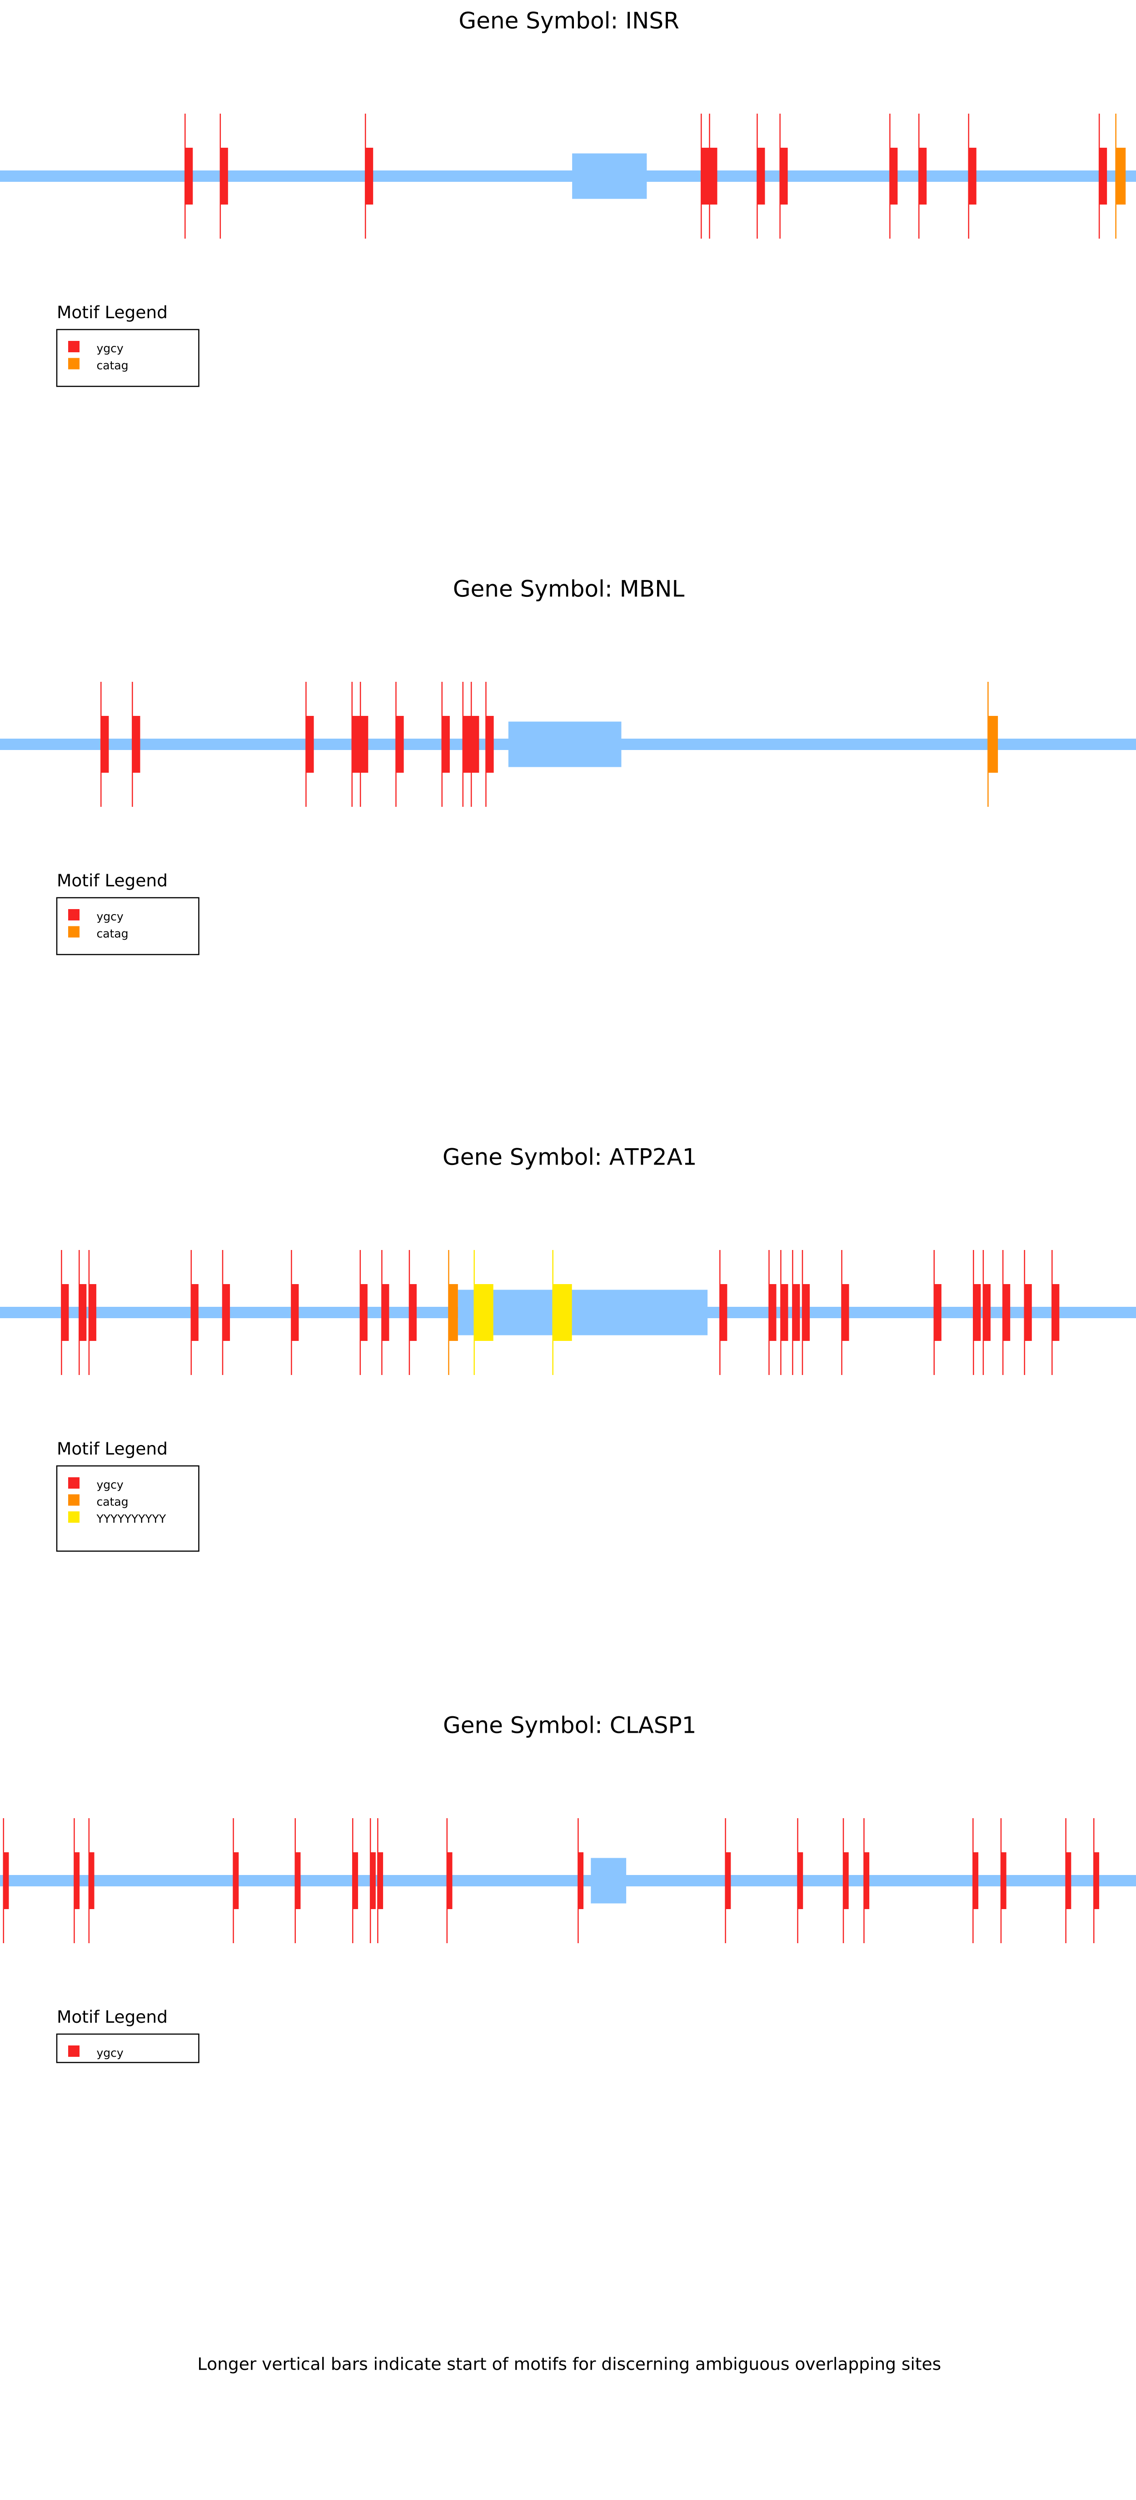 <?xml version="1.0" encoding="UTF-8"?>
<svg xmlns="http://www.w3.org/2000/svg" xmlns:xlink="http://www.w3.org/1999/xlink" width="1000pt" height="2200pt" viewBox="0 0 1000 2200" version="1.1">
<defs>
<g>
<symbol overflow="visible" id="glyph0-0">
<path style="stroke:none;" d="M 0.75 2.656 L 0.75 -10.578 L 8.25 -10.578 L 8.25 2.656 Z M 1.594 1.812 L 7.406 1.812 L 7.406 -9.734 L 1.594 -9.734 Z M 1.594 1.812 "/>
</symbol>
<symbol overflow="visible" id="glyph0-1">
<path style="stroke:none;" d="M 1.469 -10.938 L 2.953 -10.938 L 2.953 -1.25 L 8.281 -1.25 L 8.281 0 L 1.469 0 Z M 1.469 -10.938 "/>
</symbol>
<symbol overflow="visible" id="glyph0-2">
<path style="stroke:none;" d="M 4.594 -7.266 C 3.875 -7.266 3.301 -6.977 2.875 -6.406 C 2.457 -5.844 2.25 -5.07 2.25 -4.094 C 2.25 -3.113 2.457 -2.344 2.875 -1.781 C 3.289 -1.219 3.863 -0.938 4.594 -0.938 C 5.312 -0.938 5.879 -1.219 6.297 -1.781 C 6.711 -2.344 6.922 -3.113 6.922 -4.094 C 6.922 -5.062 6.711 -5.832 6.297 -6.406 C 5.879 -6.977 5.312 -7.266 4.594 -7.266 Z M 4.594 -8.406 C 5.758 -8.406 6.676 -8.02 7.344 -7.25 C 8.02 -6.488 8.359 -5.438 8.359 -4.094 C 8.359 -2.75 8.02 -1.691 7.344 -0.922 C 6.676 -0.16 5.758 0.219 4.594 0.219 C 3.414 0.219 2.492 -0.16 1.828 -0.922 C 1.16 -1.691 0.828 -2.75 0.828 -4.094 C 0.828 -5.438 1.16 -6.488 1.828 -7.25 C 2.492 -8.02 3.414 -8.406 4.594 -8.406 Z M 4.594 -8.406 "/>
</symbol>
<symbol overflow="visible" id="glyph0-3">
<path style="stroke:none;" d="M 8.234 -4.953 L 8.234 0 L 6.891 0 L 6.891 -4.906 C 6.891 -5.688 6.738 -6.27 6.438 -6.656 C 6.133 -7.039 5.676 -7.234 5.062 -7.234 C 4.344 -7.234 3.77 -7 3.344 -6.531 C 2.926 -6.07 2.719 -5.441 2.719 -4.641 L 2.719 0 L 1.359 0 L 1.359 -8.203 L 2.719 -8.203 L 2.719 -6.922 C 3.039 -7.422 3.422 -7.789 3.859 -8.031 C 4.297 -8.281 4.801 -8.406 5.375 -8.406 C 6.312 -8.406 7.02 -8.113 7.5 -7.531 C 7.988 -6.945 8.234 -6.086 8.234 -4.953 Z M 8.234 -4.953 "/>
</symbol>
<symbol overflow="visible" id="glyph0-4">
<path style="stroke:none;" d="M 6.812 -4.203 C 6.812 -5.172 6.609 -5.922 6.203 -6.453 C 5.805 -6.992 5.242 -7.266 4.516 -7.266 C 3.785 -7.266 3.219 -6.992 2.812 -6.453 C 2.414 -5.922 2.219 -5.172 2.219 -4.203 C 2.219 -3.223 2.414 -2.461 2.812 -1.922 C 3.219 -1.391 3.785 -1.125 4.516 -1.125 C 5.242 -1.125 5.805 -1.391 6.203 -1.922 C 6.609 -2.461 6.812 -3.223 6.812 -4.203 Z M 8.156 -1.016 C 8.156 0.379 7.844 1.414 7.219 2.094 C 6.602 2.781 5.656 3.125 4.375 3.125 C 3.906 3.125 3.457 3.086 3.031 3.016 C 2.613 2.941 2.207 2.832 1.812 2.688 L 1.812 1.375 C 2.207 1.594 2.598 1.75 2.984 1.844 C 3.367 1.945 3.766 2 4.172 2 C 5.055 2 5.719 1.77 6.156 1.312 C 6.594 0.852 6.812 0.156 6.812 -0.781 L 6.812 -1.438 C 6.531 -0.957 6.172 -0.598 5.734 -0.359 C 5.305 -0.117 4.789 0 4.188 0 C 3.176 0 2.363 -0.379 1.75 -1.141 C 1.133 -1.91 0.828 -2.93 0.828 -4.203 C 0.828 -5.461 1.133 -6.477 1.75 -7.25 C 2.363 -8.02 3.176 -8.406 4.188 -8.406 C 4.789 -8.406 5.305 -8.285 5.734 -8.047 C 6.172 -7.805 6.531 -7.441 6.812 -6.953 L 6.812 -8.203 L 8.156 -8.203 Z M 8.156 -1.016 "/>
</symbol>
<symbol overflow="visible" id="glyph0-5">
<path style="stroke:none;" d="M 8.438 -4.438 L 8.438 -3.781 L 2.234 -3.781 C 2.297 -2.852 2.578 -2.145 3.078 -1.656 C 3.578 -1.176 4.27 -0.938 5.156 -0.938 C 5.676 -0.938 6.176 -1 6.656 -1.125 C 7.145 -1.25 7.629 -1.438 8.109 -1.688 L 8.109 -0.422 C 7.629 -0.211 7.133 -0.055 6.625 0.047 C 6.113 0.16 5.598 0.219 5.078 0.219 C 3.773 0.219 2.738 -0.16 1.969 -0.922 C 1.207 -1.691 0.828 -2.723 0.828 -4.016 C 0.828 -5.359 1.188 -6.426 1.906 -7.219 C 2.633 -8.008 3.613 -8.406 4.844 -8.406 C 5.945 -8.406 6.82 -8.047 7.469 -7.328 C 8.113 -6.617 8.438 -5.656 8.438 -4.438 Z M 7.078 -4.828 C 7.066 -5.566 6.859 -6.156 6.453 -6.594 C 6.055 -7.039 5.523 -7.266 4.859 -7.266 C 4.109 -7.266 3.504 -7.051 3.047 -6.625 C 2.598 -6.195 2.344 -5.598 2.281 -4.828 Z M 7.078 -4.828 "/>
</symbol>
<symbol overflow="visible" id="glyph0-6">
<path style="stroke:none;" d="M 6.172 -6.938 C 6.016 -7.031 5.848 -7.098 5.672 -7.141 C 5.492 -7.18 5.297 -7.203 5.078 -7.203 C 4.316 -7.203 3.734 -6.953 3.328 -6.453 C 2.922 -5.961 2.719 -5.254 2.719 -4.328 L 2.719 0 L 1.359 0 L 1.359 -8.203 L 2.719 -8.203 L 2.719 -6.922 C 3 -7.422 3.363 -7.789 3.812 -8.031 C 4.27 -8.281 4.828 -8.406 5.484 -8.406 C 5.578 -8.406 5.676 -8.395 5.781 -8.375 C 5.895 -8.363 6.02 -8.348 6.156 -8.328 Z M 6.172 -6.938 "/>
</symbol>
<symbol overflow="visible" id="glyph0-7">
<path style="stroke:none;" d=""/>
</symbol>
<symbol overflow="visible" id="glyph0-8">
<path style="stroke:none;" d="M 0.453 -8.203 L 1.875 -8.203 L 4.438 -1.312 L 7 -8.203 L 8.438 -8.203 L 5.359 0 L 3.516 0 Z M 0.453 -8.203 "/>
</symbol>
<symbol overflow="visible" id="glyph0-9">
<path style="stroke:none;" d="M 2.75 -10.531 L 2.75 -8.203 L 5.516 -8.203 L 5.516 -7.156 L 2.75 -7.156 L 2.75 -2.703 C 2.75 -2.035 2.836 -1.602 3.016 -1.406 C 3.203 -1.219 3.578 -1.125 4.141 -1.125 L 5.516 -1.125 L 5.516 0 L 4.141 0 C 3.098 0 2.379 -0.191 1.984 -0.578 C 1.586 -0.973 1.391 -1.68 1.391 -2.703 L 1.391 -7.156 L 0.406 -7.156 L 0.406 -8.203 L 1.391 -8.203 L 1.391 -10.531 Z M 2.75 -10.531 "/>
</symbol>
<symbol overflow="visible" id="glyph0-10">
<path style="stroke:none;" d="M 1.406 -8.203 L 2.766 -8.203 L 2.766 0 L 1.406 0 Z M 1.406 -11.391 L 2.766 -11.391 L 2.766 -9.688 L 1.406 -9.688 Z M 1.406 -11.391 "/>
</symbol>
<symbol overflow="visible" id="glyph0-11">
<path style="stroke:none;" d="M 7.312 -7.891 L 7.312 -6.625 C 6.938 -6.832 6.555 -6.988 6.172 -7.094 C 5.785 -7.207 5.398 -7.266 5.016 -7.266 C 4.141 -7.266 3.457 -6.984 2.969 -6.422 C 2.488 -5.867 2.25 -5.094 2.25 -4.094 C 2.25 -3.094 2.488 -2.316 2.969 -1.766 C 3.457 -1.211 4.141 -0.938 5.016 -0.938 C 5.398 -0.938 5.785 -0.988 6.172 -1.094 C 6.555 -1.195 6.938 -1.352 7.312 -1.562 L 7.312 -0.312 C 6.938 -0.133 6.547 -0.004 6.141 0.078 C 5.742 0.172 5.316 0.219 4.859 0.219 C 3.629 0.219 2.648 -0.164 1.922 -0.938 C 1.191 -1.719 0.828 -2.77 0.828 -4.094 C 0.828 -5.426 1.191 -6.477 1.922 -7.25 C 2.66 -8.02 3.672 -8.406 4.953 -8.406 C 5.367 -8.406 5.773 -8.359 6.172 -8.266 C 6.566 -8.18 6.945 -8.055 7.312 -7.891 Z M 7.312 -7.891 "/>
</symbol>
<symbol overflow="visible" id="glyph0-12">
<path style="stroke:none;" d="M 5.141 -4.125 C 4.055 -4.125 3.301 -4 2.875 -3.75 C 2.457 -3.5 2.25 -3.07 2.25 -2.469 C 2.25 -2 2.406 -1.625 2.719 -1.344 C 3.031 -1.062 3.457 -0.922 4 -0.922 C 4.75 -0.922 5.348 -1.18 5.797 -1.703 C 6.254 -2.234 6.484 -2.941 6.484 -3.828 L 6.484 -4.125 Z M 7.828 -4.688 L 7.828 0 L 6.484 0 L 6.484 -1.25 C 6.172 -0.75 5.785 -0.379 5.328 -0.141 C 4.867 0.098 4.305 0.219 3.641 0.219 C 2.805 0.219 2.141 -0.016 1.641 -0.484 C 1.148 -0.961 0.906 -1.598 0.906 -2.391 C 0.906 -3.305 1.211 -4 1.828 -4.469 C 2.441 -4.938 3.363 -5.172 4.594 -5.172 L 6.484 -5.172 L 6.484 -5.312 C 6.484 -5.926 6.281 -6.406 5.875 -6.75 C 5.469 -7.094 4.895 -7.266 4.156 -7.266 C 3.688 -7.266 3.227 -7.207 2.781 -7.094 C 2.332 -6.977 1.906 -6.805 1.5 -6.578 L 1.5 -7.828 C 1.988 -8.016 2.469 -8.156 2.938 -8.25 C 3.406 -8.352 3.859 -8.406 4.297 -8.406 C 5.484 -8.406 6.367 -8.098 6.953 -7.484 C 7.535 -6.867 7.828 -5.938 7.828 -4.688 Z M 7.828 -4.688 "/>
</symbol>
<symbol overflow="visible" id="glyph0-13">
<path style="stroke:none;" d="M 1.406 -11.391 L 2.766 -11.391 L 2.766 0 L 1.406 0 Z M 1.406 -11.391 "/>
</symbol>
<symbol overflow="visible" id="glyph0-14">
<path style="stroke:none;" d="M 7.297 -4.094 C 7.297 -5.082 7.094 -5.859 6.688 -6.422 C 6.281 -6.984 5.723 -7.266 5.016 -7.266 C 4.297 -7.266 3.734 -6.984 3.328 -6.422 C 2.922 -5.859 2.719 -5.082 2.719 -4.094 C 2.719 -3.102 2.922 -2.328 3.328 -1.766 C 3.734 -1.203 4.297 -0.922 5.016 -0.922 C 5.723 -0.922 6.281 -1.203 6.688 -1.766 C 7.094 -2.328 7.297 -3.102 7.297 -4.094 Z M 2.719 -6.953 C 3 -7.441 3.352 -7.805 3.781 -8.047 C 4.219 -8.285 4.738 -8.406 5.344 -8.406 C 6.332 -8.406 7.141 -8.008 7.766 -7.219 C 8.391 -6.426 8.703 -5.383 8.703 -4.094 C 8.703 -2.801 8.391 -1.758 7.766 -0.969 C 7.141 -0.176 6.332 0.219 5.344 0.219 C 4.738 0.219 4.219 0.098 3.781 -0.141 C 3.352 -0.379 3 -0.742 2.719 -1.234 L 2.719 0 L 1.359 0 L 1.359 -11.391 L 2.719 -11.391 Z M 2.719 -6.953 "/>
</symbol>
<symbol overflow="visible" id="glyph0-15">
<path style="stroke:none;" d="M 6.641 -7.969 L 6.641 -6.688 C 6.266 -6.883 5.867 -7.031 5.453 -7.125 C 5.047 -7.219 4.625 -7.266 4.188 -7.266 C 3.508 -7.266 3.004 -7.16 2.672 -6.953 C 2.336 -6.754 2.172 -6.453 2.172 -6.047 C 2.172 -5.734 2.289 -5.488 2.531 -5.312 C 2.77 -5.133 3.254 -4.961 3.984 -4.797 L 4.438 -4.688 C 5.395 -4.488 6.07 -4.203 6.469 -3.828 C 6.875 -3.453 7.078 -2.93 7.078 -2.266 C 7.078 -1.504 6.773 -0.898 6.172 -0.453 C 5.578 -0.004 4.75 0.219 3.688 0.219 C 3.25 0.219 2.789 0.172 2.312 0.078 C 1.844 -0.004 1.344 -0.129 0.812 -0.297 L 0.812 -1.688 C 1.312 -1.426 1.801 -1.234 2.281 -1.109 C 2.77 -0.984 3.25 -0.922 3.719 -0.922 C 4.352 -0.922 4.844 -1.023 5.188 -1.234 C 5.531 -1.453 5.703 -1.758 5.703 -2.156 C 5.703 -2.52 5.578 -2.801 5.328 -3 C 5.078 -3.195 4.535 -3.383 3.703 -3.562 L 3.234 -3.672 C 2.398 -3.848 1.797 -4.117 1.422 -4.484 C 1.055 -4.848 0.875 -5.348 0.875 -5.984 C 0.875 -6.754 1.145 -7.348 1.688 -7.766 C 2.238 -8.191 3.016 -8.406 4.016 -8.406 C 4.516 -8.406 4.984 -8.367 5.422 -8.297 C 5.867 -8.223 6.273 -8.113 6.641 -7.969 Z M 6.641 -7.969 "/>
</symbol>
<symbol overflow="visible" id="glyph0-16">
<path style="stroke:none;" d="M 6.812 -6.953 L 6.812 -11.391 L 8.156 -11.391 L 8.156 0 L 6.812 0 L 6.812 -1.234 C 6.531 -0.742 6.172 -0.379 5.734 -0.141 C 5.305 0.098 4.789 0.219 4.188 0.219 C 3.195 0.219 2.391 -0.176 1.766 -0.969 C 1.141 -1.758 0.828 -2.801 0.828 -4.094 C 0.828 -5.383 1.141 -6.426 1.766 -7.219 C 2.391 -8.008 3.195 -8.406 4.188 -8.406 C 4.789 -8.406 5.305 -8.285 5.734 -8.047 C 6.172 -7.805 6.531 -7.441 6.812 -6.953 Z M 2.219 -4.094 C 2.219 -3.102 2.422 -2.328 2.828 -1.766 C 3.234 -1.203 3.797 -0.922 4.516 -0.922 C 5.223 -0.922 5.781 -1.203 6.188 -1.766 C 6.602 -2.328 6.812 -3.102 6.812 -4.094 C 6.812 -5.082 6.602 -5.859 6.188 -6.422 C 5.781 -6.984 5.223 -7.266 4.516 -7.266 C 3.797 -7.266 3.234 -6.984 2.828 -6.422 C 2.422 -5.859 2.219 -5.082 2.219 -4.094 Z M 2.219 -4.094 "/>
</symbol>
<symbol overflow="visible" id="glyph0-17">
<path style="stroke:none;" d="M 5.562 -11.391 L 5.562 -10.281 L 4.281 -10.281 C 3.789 -10.281 3.453 -10.18 3.266 -9.984 C 3.078 -9.785 2.984 -9.43 2.984 -8.922 L 2.984 -8.203 L 5.203 -8.203 L 5.203 -7.156 L 2.984 -7.156 L 2.984 0 L 1.641 0 L 1.641 -7.156 L 0.344 -7.156 L 0.344 -8.203 L 1.641 -8.203 L 1.641 -8.781 C 1.641 -9.688 1.848 -10.348 2.266 -10.766 C 2.691 -11.18 3.367 -11.391 4.297 -11.391 Z M 5.562 -11.391 "/>
</symbol>
<symbol overflow="visible" id="glyph0-18">
<path style="stroke:none;" d="M 7.797 -6.625 C 8.141 -7.227 8.547 -7.676 9.016 -7.969 C 9.484 -8.258 10.035 -8.406 10.672 -8.406 C 11.523 -8.406 12.18 -8.102 12.641 -7.5 C 13.109 -6.906 13.344 -6.055 13.344 -4.953 L 13.344 0 L 11.984 0 L 11.984 -4.906 C 11.984 -5.695 11.844 -6.281 11.562 -6.656 C 11.281 -7.039 10.859 -7.234 10.297 -7.234 C 9.598 -7.234 9.047 -7 8.641 -6.531 C 8.234 -6.07 8.031 -5.441 8.031 -4.641 L 8.031 0 L 6.672 0 L 6.672 -4.906 C 6.672 -5.695 6.531 -6.281 6.25 -6.656 C 5.977 -7.039 5.551 -7.234 4.969 -7.234 C 4.281 -7.234 3.734 -7 3.328 -6.531 C 2.922 -6.062 2.719 -5.43 2.719 -4.641 L 2.719 0 L 1.359 0 L 1.359 -8.203 L 2.719 -8.203 L 2.719 -6.922 C 3.02 -7.43 3.383 -7.805 3.812 -8.047 C 4.25 -8.285 4.766 -8.406 5.359 -8.406 C 5.953 -8.406 6.457 -8.254 6.875 -7.953 C 7.289 -7.648 7.598 -7.207 7.797 -6.625 Z M 7.797 -6.625 "/>
</symbol>
<symbol overflow="visible" id="glyph0-19">
<path style="stroke:none;" d="M 1.281 -3.234 L 1.281 -8.203 L 2.625 -8.203 L 2.625 -3.281 C 2.625 -2.508 2.773 -1.926 3.078 -1.531 C 3.379 -1.145 3.832 -0.953 4.438 -0.953 C 5.164 -0.953 5.738 -1.18 6.156 -1.641 C 6.582 -2.109 6.797 -2.742 6.797 -3.547 L 6.797 -8.203 L 8.141 -8.203 L 8.141 0 L 6.797 0 L 6.797 -1.266 C 6.473 -0.766 6.094 -0.391 5.656 -0.141 C 5.227 0.098 4.727 0.219 4.156 0.219 C 3.207 0.219 2.488 -0.07 2 -0.656 C 1.52 -1.25 1.281 -2.109 1.281 -3.234 Z M 4.672 -8.406 Z M 4.672 -8.406 "/>
</symbol>
<symbol overflow="visible" id="glyph0-20">
<path style="stroke:none;" d="M 2.719 -1.234 L 2.719 3.125 L 1.359 3.125 L 1.359 -8.203 L 2.719 -8.203 L 2.719 -6.953 C 3 -7.441 3.352 -7.805 3.781 -8.047 C 4.219 -8.285 4.738 -8.406 5.344 -8.406 C 6.332 -8.406 7.141 -8.008 7.766 -7.219 C 8.391 -6.426 8.703 -5.383 8.703 -4.094 C 8.703 -2.801 8.391 -1.758 7.766 -0.969 C 7.141 -0.176 6.332 0.219 5.344 0.219 C 4.738 0.219 4.219 0.098 3.781 -0.141 C 3.352 -0.379 3 -0.742 2.719 -1.234 Z M 7.297 -4.094 C 7.297 -5.082 7.094 -5.859 6.688 -6.422 C 6.281 -6.984 5.723 -7.266 5.016 -7.266 C 4.297 -7.266 3.734 -6.984 3.328 -6.422 C 2.922 -5.859 2.719 -5.082 2.719 -4.094 C 2.719 -3.102 2.922 -2.328 3.328 -1.766 C 3.734 -1.203 4.297 -0.922 5.016 -0.922 C 5.723 -0.922 6.281 -1.203 6.688 -1.766 C 7.094 -2.328 7.297 -3.102 7.297 -4.094 Z M 7.297 -4.094 "/>
</symbol>
<symbol overflow="visible" id="glyph0-21">
<path style="stroke:none;" d="M 1.469 -10.938 L 3.672 -10.938 L 6.469 -3.5 L 9.266 -10.938 L 11.484 -10.938 L 11.484 0 L 10.031 0 L 10.031 -9.609 L 7.219 -2.109 L 5.734 -2.109 L 2.906 -9.609 L 2.906 0 L 1.469 0 Z M 1.469 -10.938 "/>
</symbol>
<symbol overflow="visible" id="glyph1-0">
<path style="stroke:none;" d="M 1 3.531 L 1 -14.109 L 11 -14.109 L 11 3.531 Z M 2.125 2.422 L 9.891 2.422 L 9.891 -12.984 L 2.125 -12.984 Z M 2.125 2.422 "/>
</symbol>
<symbol overflow="visible" id="glyph1-1">
<path style="stroke:none;" d="M 11.906 -2.078 L 11.906 -6 L 8.688 -6 L 8.688 -7.625 L 13.859 -7.625 L 13.859 -1.359 C 13.098 -0.816 12.258 -0.406 11.344 -0.125 C 10.426 0.145 9.445 0.281 8.406 0.281 C 6.125 0.281 4.336 -0.383 3.047 -1.719 C 1.766 -3.051 1.125 -4.906 1.125 -7.281 C 1.125 -9.656 1.766 -11.508 3.047 -12.844 C 4.336 -14.176 6.125 -14.844 8.406 -14.844 C 9.352 -14.844 10.254 -14.723 11.109 -14.484 C 11.961 -14.254 12.754 -13.91 13.484 -13.453 L 13.484 -11.359 C 12.754 -11.973 11.977 -12.438 11.156 -12.75 C 10.332 -13.062 9.469 -13.219 8.562 -13.219 C 6.781 -13.219 5.441 -12.719 4.547 -11.719 C 3.648 -10.727 3.203 -9.25 3.203 -7.281 C 3.203 -5.312 3.648 -3.828 4.547 -2.828 C 5.441 -1.836 6.781 -1.344 8.562 -1.344 C 9.258 -1.344 9.879 -1.398 10.422 -1.516 C 10.973 -1.641 11.469 -1.828 11.906 -2.078 Z M 11.906 -2.078 "/>
</symbol>
<symbol overflow="visible" id="glyph1-2">
<path style="stroke:none;" d="M 11.234 -5.922 L 11.234 -5.047 L 2.984 -5.047 C 3.055 -3.805 3.426 -2.859 4.094 -2.203 C 4.758 -1.555 5.691 -1.234 6.891 -1.234 C 7.578 -1.234 8.242 -1.316 8.891 -1.484 C 9.535 -1.66 10.18 -1.914 10.828 -2.25 L 10.828 -0.562 C 10.18 -0.281 9.52 -0.07 8.844 0.062 C 8.164 0.207 7.477 0.281 6.781 0.281 C 5.031 0.281 3.645 -0.223 2.625 -1.234 C 1.613 -2.254 1.109 -3.629 1.109 -5.359 C 1.109 -7.148 1.586 -8.57 2.547 -9.625 C 3.516 -10.676 4.82 -11.203 6.469 -11.203 C 7.938 -11.203 9.098 -10.727 9.953 -9.781 C 10.805 -8.832 11.234 -7.547 11.234 -5.922 Z M 9.438 -6.453 C 9.426 -7.43 9.148 -8.211 8.609 -8.797 C 8.078 -9.379 7.367 -9.672 6.484 -9.672 C 5.484 -9.672 4.68 -9.391 4.078 -8.828 C 3.473 -8.266 3.125 -7.469 3.031 -6.438 Z M 9.438 -6.453 "/>
</symbol>
<symbol overflow="visible" id="glyph1-3">
<path style="stroke:none;" d="M 10.984 -6.609 L 10.984 0 L 9.188 0 L 9.188 -6.547 C 9.188 -7.578 8.984 -8.348 8.578 -8.859 C 8.172 -9.379 7.566 -9.641 6.766 -9.641 C 5.785 -9.641 5.016 -9.328 4.453 -8.703 C 3.898 -8.086 3.625 -7.25 3.625 -6.188 L 3.625 0 L 1.812 0 L 1.812 -10.938 L 3.625 -10.938 L 3.625 -9.234 C 4.051 -9.891 4.555 -10.379 5.141 -10.703 C 5.723 -11.035 6.395 -11.203 7.156 -11.203 C 8.414 -11.203 9.367 -10.812 10.016 -10.031 C 10.66 -9.258 10.984 -8.117 10.984 -6.609 Z M 10.984 -6.609 "/>
</symbol>
<symbol overflow="visible" id="glyph1-4">
<path style="stroke:none;" d=""/>
</symbol>
<symbol overflow="visible" id="glyph1-5">
<path style="stroke:none;" d="M 10.703 -14.109 L 10.703 -12.172 C 9.953 -12.535 9.242 -12.805 8.578 -12.984 C 7.922 -13.16 7.281 -13.25 6.656 -13.25 C 5.582 -13.25 4.754 -13.039 4.172 -12.625 C 3.586 -12.207 3.297 -11.613 3.297 -10.844 C 3.297 -10.195 3.488 -9.707 3.875 -9.375 C 4.27 -9.051 5.004 -8.785 6.078 -8.578 L 7.281 -8.344 C 8.75 -8.062 9.832 -7.566 10.531 -6.859 C 11.227 -6.148 11.578 -5.207 11.578 -4.031 C 11.578 -2.613 11.102 -1.539 10.156 -0.812 C 9.207 -0.082 7.82 0.281 6 0.281 C 5.312 0.281 4.578 0.203 3.797 0.047 C 3.016 -0.109 2.207 -0.336 1.375 -0.641 L 1.375 -2.672 C 2.176 -2.223 2.961 -1.883 3.734 -1.656 C 4.504 -1.426 5.258 -1.312 6 -1.312 C 7.125 -1.312 7.988 -1.531 8.594 -1.969 C 9.207 -2.414 9.516 -3.051 9.516 -3.875 C 9.516 -4.594 9.297 -5.148 8.859 -5.547 C 8.422 -5.953 7.703 -6.258 6.703 -6.469 L 5.5 -6.703 C 4.031 -6.992 2.961 -7.453 2.297 -8.078 C 1.641 -8.703 1.312 -9.57 1.312 -10.688 C 1.312 -11.977 1.766 -12.992 2.672 -13.734 C 3.586 -14.473 4.844 -14.844 6.438 -14.844 C 7.125 -14.844 7.82 -14.781 8.531 -14.656 C 9.238 -14.531 9.961 -14.348 10.703 -14.109 Z M 10.703 -14.109 "/>
</symbol>
<symbol overflow="visible" id="glyph1-6">
<path style="stroke:none;" d="M 6.438 1.016 C 5.926 2.316 5.43 3.164 4.953 3.562 C 4.473 3.957 3.828 4.156 3.016 4.156 L 1.578 4.156 L 1.578 2.656 L 2.641 2.656 C 3.129 2.656 3.508 2.535 3.781 2.297 C 4.062 2.066 4.367 1.516 4.703 0.641 L 5.016 -0.172 L 0.594 -10.938 L 2.5 -10.938 L 5.922 -2.391 L 9.344 -10.938 L 11.234 -10.938 Z M 6.438 1.016 "/>
</symbol>
<symbol overflow="visible" id="glyph1-7">
<path style="stroke:none;" d="M 10.406 -8.844 C 10.852 -9.645 11.391 -10.238 12.016 -10.625 C 12.641 -11.008 13.375 -11.203 14.219 -11.203 C 15.352 -11.203 16.227 -10.801 16.844 -10 C 17.469 -9.207 17.781 -8.078 17.781 -6.609 L 17.781 0 L 15.984 0 L 15.984 -6.547 C 15.984 -7.586 15.797 -8.363 15.422 -8.875 C 15.047 -9.383 14.477 -9.641 13.719 -9.641 C 12.789 -9.641 12.055 -9.328 11.516 -8.703 C 10.973 -8.086 10.703 -7.25 10.703 -6.188 L 10.703 0 L 8.891 0 L 8.891 -6.547 C 8.891 -7.598 8.703 -8.375 8.328 -8.875 C 7.961 -9.383 7.395 -9.641 6.625 -9.641 C 5.707 -9.641 4.977 -9.328 4.438 -8.703 C 3.895 -8.086 3.625 -7.25 3.625 -6.188 L 3.625 0 L 1.812 0 L 1.812 -10.938 L 3.625 -10.938 L 3.625 -9.234 C 4.031 -9.91 4.52 -10.406 5.094 -10.719 C 5.664 -11.039 6.348 -11.203 7.141 -11.203 C 7.93 -11.203 8.602 -11 9.156 -10.594 C 9.719 -10.188 10.133 -9.602 10.406 -8.844 Z M 10.406 -8.844 "/>
</symbol>
<symbol overflow="visible" id="glyph1-8">
<path style="stroke:none;" d="M 9.734 -5.453 C 9.734 -6.773 9.461 -7.812 8.922 -8.562 C 8.379 -9.32 7.633 -9.703 6.688 -9.703 C 5.727 -9.703 4.977 -9.32 4.438 -8.562 C 3.895 -7.812 3.625 -6.773 3.625 -5.453 C 3.625 -4.141 3.895 -3.102 4.438 -2.344 C 4.977 -1.594 5.727 -1.219 6.688 -1.219 C 7.633 -1.219 8.379 -1.594 8.922 -2.344 C 9.461 -3.102 9.734 -4.141 9.734 -5.453 Z M 3.625 -9.281 C 4 -9.926 4.473 -10.406 5.047 -10.719 C 5.629 -11.039 6.32 -11.203 7.125 -11.203 C 8.445 -11.203 9.523 -10.672 10.359 -9.609 C 11.191 -8.555 11.609 -7.172 11.609 -5.453 C 11.609 -3.734 11.191 -2.348 10.359 -1.297 C 9.523 -0.242 8.445 0.281 7.125 0.281 C 6.32 0.281 5.629 0.125 5.047 -0.188 C 4.473 -0.508 4 -0.992 3.625 -1.641 L 3.625 0 L 1.812 0 L 1.812 -15.203 L 3.625 -15.203 Z M 3.625 -9.281 "/>
</symbol>
<symbol overflow="visible" id="glyph1-9">
<path style="stroke:none;" d="M 6.125 -9.672 C 5.156 -9.672 4.391 -9.297 3.828 -8.547 C 3.273 -7.797 3 -6.766 3 -5.453 C 3 -4.148 3.273 -3.117 3.828 -2.359 C 4.391 -1.609 5.156 -1.234 6.125 -1.234 C 7.082 -1.234 7.836 -1.609 8.391 -2.359 C 8.953 -3.117 9.234 -4.148 9.234 -5.453 C 9.234 -6.754 8.953 -7.781 8.391 -8.531 C 7.836 -9.289 7.082 -9.672 6.125 -9.672 Z M 6.125 -11.203 C 7.688 -11.203 8.91 -10.691 9.797 -9.672 C 10.691 -8.66 11.141 -7.254 11.141 -5.453 C 11.141 -3.672 10.691 -2.27 9.797 -1.25 C 8.91 -0.227 7.688 0.281 6.125 0.281 C 4.551 0.281 3.32 -0.227 2.438 -1.25 C 1.551 -2.27 1.109 -3.672 1.109 -5.453 C 1.109 -7.254 1.551 -8.66 2.438 -9.672 C 3.32 -10.691 4.551 -11.203 6.125 -11.203 Z M 6.125 -11.203 "/>
</symbol>
<symbol overflow="visible" id="glyph1-10">
<path style="stroke:none;" d="M 1.891 -15.203 L 3.688 -15.203 L 3.688 0 L 1.891 0 Z M 1.891 -15.203 "/>
</symbol>
<symbol overflow="visible" id="glyph1-11">
<path style="stroke:none;" d="M 2.344 -2.484 L 4.406 -2.484 L 4.406 0 L 2.344 0 Z M 2.344 -10.344 L 4.406 -10.344 L 4.406 -7.859 L 2.344 -7.859 Z M 2.344 -10.344 "/>
</symbol>
<symbol overflow="visible" id="glyph1-12">
<path style="stroke:none;" d="M 1.969 -14.578 L 3.938 -14.578 L 3.938 0 L 1.969 0 Z M 1.969 -14.578 "/>
</symbol>
<symbol overflow="visible" id="glyph1-13">
<path style="stroke:none;" d="M 1.969 -14.578 L 4.625 -14.578 L 11.078 -2.391 L 11.078 -14.578 L 13 -14.578 L 13 0 L 10.344 0 L 3.875 -12.203 L 3.875 0 L 1.969 0 Z M 1.969 -14.578 "/>
</symbol>
<symbol overflow="visible" id="glyph1-14">
<path style="stroke:none;" d="M 8.875 -6.844 C 9.301 -6.695 9.711 -6.391 10.109 -5.922 C 10.516 -5.453 10.914 -4.805 11.312 -3.984 L 13.328 0 L 11.203 0 L 9.344 -3.734 C 8.852 -4.711 8.379 -5.359 7.922 -5.672 C 7.473 -5.992 6.859 -6.156 6.078 -6.156 L 3.938 -6.156 L 3.938 0 L 1.969 0 L 1.969 -14.578 L 6.422 -14.578 C 8.086 -14.578 9.328 -14.227 10.141 -13.531 C 10.961 -12.832 11.375 -11.781 11.375 -10.375 C 11.375 -9.457 11.16 -8.695 10.734 -8.094 C 10.305 -7.488 9.688 -7.07 8.875 -6.844 Z M 3.938 -12.953 L 3.938 -7.781 L 6.422 -7.781 C 7.367 -7.781 8.082 -8 8.562 -8.438 C 9.051 -8.883 9.297 -9.531 9.297 -10.375 C 9.297 -11.227 9.051 -11.867 8.562 -12.297 C 8.082 -12.734 7.367 -12.953 6.422 -12.953 Z M 3.938 -12.953 "/>
</symbol>
<symbol overflow="visible" id="glyph1-15">
<path style="stroke:none;" d="M 1.969 -14.578 L 4.906 -14.578 L 8.625 -4.656 L 12.359 -14.578 L 15.297 -14.578 L 15.297 0 L 13.375 0 L 13.375 -12.797 L 9.625 -2.797 L 7.641 -2.797 L 3.875 -12.797 L 3.875 0 L 1.969 0 Z M 1.969 -14.578 "/>
</symbol>
<symbol overflow="visible" id="glyph1-16">
<path style="stroke:none;" d="M 3.938 -6.969 L 3.938 -1.625 L 7.094 -1.625 C 8.156 -1.625 8.941 -1.844 9.453 -2.281 C 9.961 -2.719 10.219 -3.391 10.219 -4.297 C 10.219 -5.211 9.961 -5.883 9.453 -6.312 C 8.941 -6.75 8.156 -6.969 7.094 -6.969 Z M 3.938 -12.953 L 3.938 -8.562 L 6.859 -8.562 C 7.816 -8.562 8.531 -8.742 9 -9.109 C 9.477 -9.473 9.719 -10.023 9.719 -10.766 C 9.719 -11.492 9.477 -12.039 9 -12.406 C 8.531 -12.77 7.816 -12.953 6.859 -12.953 Z M 1.969 -14.578 L 7 -14.578 C 8.508 -14.578 9.672 -14.266 10.484 -13.641 C 11.297 -13.016 11.703 -12.129 11.703 -10.984 C 11.703 -10.086 11.492 -9.375 11.078 -8.844 C 10.66 -8.32 10.047 -7.992 9.234 -7.859 C 10.203 -7.648 10.957 -7.211 11.5 -6.547 C 12.039 -5.891 12.312 -5.066 12.312 -4.078 C 12.312 -2.773 11.867 -1.77 10.984 -1.062 C 10.098 -0.352 8.836 0 7.203 0 L 1.969 0 Z M 1.969 -14.578 "/>
</symbol>
<symbol overflow="visible" id="glyph1-17">
<path style="stroke:none;" d="M 1.969 -14.578 L 3.938 -14.578 L 3.938 -1.656 L 11.031 -1.656 L 11.031 0 L 1.969 0 Z M 1.969 -14.578 "/>
</symbol>
<symbol overflow="visible" id="glyph1-18">
<path style="stroke:none;" d="M 6.844 -12.641 L 4.156 -5.375 L 9.516 -5.375 Z M 5.719 -14.578 L 7.953 -14.578 L 13.516 0 L 11.469 0 L 10.141 -3.734 L 3.562 -3.734 L 2.234 0 L 0.156 0 Z M 5.719 -14.578 "/>
</symbol>
<symbol overflow="visible" id="glyph1-19">
<path style="stroke:none;" d="M -0.062 -14.578 L 12.281 -14.578 L 12.281 -12.922 L 7.094 -12.922 L 7.094 0 L 5.125 0 L 5.125 -12.922 L -0.062 -12.922 Z M -0.062 -14.578 "/>
</symbol>
<symbol overflow="visible" id="glyph1-20">
<path style="stroke:none;" d="M 3.938 -12.953 L 3.938 -7.484 L 6.422 -7.484 C 7.336 -7.484 8.047 -7.719 8.547 -8.188 C 9.047 -8.664 9.297 -9.344 9.297 -10.219 C 9.297 -11.094 9.047 -11.766 8.547 -12.234 C 8.047 -12.711 7.336 -12.953 6.422 -12.953 Z M 1.969 -14.578 L 6.422 -14.578 C 8.055 -14.578 9.289 -14.207 10.125 -13.469 C 10.957 -12.727 11.375 -11.645 11.375 -10.219 C 11.375 -8.781 10.957 -7.691 10.125 -6.953 C 9.289 -6.223 8.055 -5.859 6.422 -5.859 L 3.938 -5.859 L 3.938 0 L 1.969 0 Z M 1.969 -14.578 "/>
</symbol>
<symbol overflow="visible" id="glyph1-21">
<path style="stroke:none;" d="M 3.844 -1.656 L 10.719 -1.656 L 10.719 0 L 1.469 0 L 1.469 -1.656 C 2.219 -2.438 3.238 -3.477 4.531 -4.781 C 5.82 -6.082 6.633 -6.926 6.969 -7.312 C 7.594 -8.02 8.031 -8.617 8.281 -9.109 C 8.531 -9.598 8.656 -10.082 8.656 -10.562 C 8.656 -11.332 8.383 -11.961 7.844 -12.453 C 7.301 -12.941 6.594 -13.188 5.719 -13.188 C 5.102 -13.188 4.453 -13.078 3.766 -12.859 C 3.078 -12.648 2.344 -12.328 1.562 -11.891 L 1.562 -13.875 C 2.352 -14.195 3.094 -14.438 3.781 -14.594 C 4.477 -14.758 5.113 -14.844 5.688 -14.844 C 7.195 -14.844 8.398 -14.461 9.297 -13.703 C 10.191 -12.953 10.641 -11.945 10.641 -10.688 C 10.641 -10.082 10.523 -9.508 10.297 -8.969 C 10.078 -8.438 9.672 -7.805 9.078 -7.078 C 8.922 -6.891 8.406 -6.344 7.531 -5.438 C 6.656 -4.539 5.426 -3.281 3.844 -1.656 Z M 3.844 -1.656 "/>
</symbol>
<symbol overflow="visible" id="glyph1-22">
<path style="stroke:none;" d="M 2.484 -1.656 L 5.703 -1.656 L 5.703 -12.781 L 2.203 -12.078 L 2.203 -13.875 L 5.688 -14.578 L 7.656 -14.578 L 7.656 -1.656 L 10.875 -1.656 L 10.875 0 L 2.484 0 Z M 2.484 -1.656 "/>
</symbol>
<symbol overflow="visible" id="glyph1-23">
<path style="stroke:none;" d="M 12.875 -13.453 L 12.875 -11.375 C 12.219 -12 11.508 -12.461 10.75 -12.766 C 10 -13.066 9.203 -13.219 8.359 -13.219 C 6.691 -13.219 5.414 -12.707 4.531 -11.688 C 3.645 -10.676 3.203 -9.207 3.203 -7.281 C 3.203 -5.352 3.645 -3.879 4.531 -2.859 C 5.414 -1.848 6.691 -1.344 8.359 -1.344 C 9.203 -1.344 10 -1.492 10.75 -1.797 C 11.508 -2.098 12.219 -2.562 12.875 -3.188 L 12.875 -1.125 C 12.188 -0.656 11.457 -0.301 10.688 -0.062 C 9.914 0.164 9.102 0.281 8.25 0.281 C 6.039 0.281 4.301 -0.391 3.031 -1.734 C 1.758 -3.086 1.125 -4.938 1.125 -7.281 C 1.125 -9.625 1.758 -11.469 3.031 -12.812 C 4.301 -14.164 6.039 -14.844 8.25 -14.844 C 9.113 -14.844 9.93 -14.727 10.703 -14.5 C 11.473 -14.27 12.195 -13.922 12.875 -13.453 Z M 12.875 -13.453 "/>
</symbol>
<symbol overflow="visible" id="glyph2-0">
<path style="stroke:none;" d="M 0.5 1.766 L 0.5 -7.047 L 5.5 -7.047 L 5.5 1.766 Z M 1.062 1.219 L 4.938 1.219 L 4.938 -6.484 L 1.062 -6.484 Z M 1.062 1.219 "/>
</symbol>
<symbol overflow="visible" id="glyph2-1">
<path style="stroke:none;" d="M 3.219 0.516 C 2.969 1.16 2.719 1.582 2.469 1.781 C 2.227 1.977 1.91 2.078 1.516 2.078 L 0.797 2.078 L 0.797 1.328 L 1.312 1.328 C 1.562 1.328 1.754 1.27 1.891 1.156 C 2.023 1.039 2.176 0.766 2.344 0.328 L 2.516 -0.094 L 0.297 -5.469 L 1.25 -5.469 L 2.953 -1.188 L 4.672 -5.469 L 5.625 -5.469 Z M 3.219 0.516 "/>
</symbol>
<symbol overflow="visible" id="glyph2-2">
<path style="stroke:none;" d="M 4.547 -2.797 C 4.547 -3.453 4.41 -3.957 4.141 -4.312 C 3.867 -4.664 3.492 -4.844 3.016 -4.844 C 2.523 -4.844 2.145 -4.664 1.875 -4.312 C 1.613 -3.957 1.484 -3.453 1.484 -2.797 C 1.484 -2.148 1.613 -1.645 1.875 -1.281 C 2.145 -0.926 2.523 -0.75 3.016 -0.75 C 3.492 -0.75 3.867 -0.926 4.141 -1.281 C 4.41 -1.645 4.547 -2.148 4.547 -2.797 Z M 5.438 -0.672 C 5.438 0.254 5.227 0.941 4.812 1.391 C 4.406 1.848 3.773 2.078 2.922 2.078 C 2.609 2.078 2.312 2.051 2.031 2 C 1.75 1.957 1.477 1.891 1.219 1.797 L 1.219 0.922 C 1.477 1.066 1.734 1.172 1.984 1.234 C 2.242 1.305 2.508 1.344 2.781 1.344 C 3.363 1.344 3.801 1.188 4.094 0.875 C 4.395 0.57 4.547 0.109 4.547 -0.516 L 4.547 -0.969 C 4.359 -0.645 4.117 -0.398 3.828 -0.234 C 3.535 -0.078 3.188 0 2.781 0 C 2.113 0 1.57 -0.254 1.156 -0.766 C 0.75 -1.273 0.547 -1.953 0.547 -2.797 C 0.547 -3.641 0.75 -4.316 1.156 -4.828 C 1.57 -5.336 2.113 -5.594 2.781 -5.594 C 3.188 -5.594 3.535 -5.516 3.828 -5.359 C 4.117 -5.203 4.359 -4.961 4.547 -4.641 L 4.547 -5.469 L 5.438 -5.469 Z M 5.438 -0.672 "/>
</symbol>
<symbol overflow="visible" id="glyph2-3">
<path style="stroke:none;" d="M 4.875 -5.266 L 4.875 -4.422 C 4.625 -4.555 4.367 -4.66 4.109 -4.734 C 3.859 -4.805 3.602 -4.844 3.344 -4.844 C 2.758 -4.844 2.305 -4.656 1.984 -4.281 C 1.66 -3.914 1.5 -3.398 1.5 -2.734 C 1.5 -2.066 1.66 -1.547 1.984 -1.172 C 2.305 -0.805 2.758 -0.625 3.344 -0.625 C 3.602 -0.625 3.859 -0.656 4.109 -0.719 C 4.367 -0.789 4.625 -0.898 4.875 -1.047 L 4.875 -0.203 C 4.625 -0.086 4.363 -0.004 4.094 0.047 C 3.832 0.109 3.551 0.141 3.25 0.141 C 2.414 0.141 1.754 -0.113 1.266 -0.625 C 0.785 -1.145 0.547 -1.848 0.547 -2.734 C 0.547 -3.617 0.789 -4.316 1.281 -4.828 C 1.77 -5.336 2.441 -5.594 3.297 -5.594 C 3.578 -5.594 3.848 -5.566 4.109 -5.516 C 4.367 -5.461 4.625 -5.379 4.875 -5.266 Z M 4.875 -5.266 "/>
</symbol>
<symbol overflow="visible" id="glyph2-4">
<path style="stroke:none;" d="M 3.422 -2.75 C 2.703 -2.75 2.203 -2.664 1.922 -2.5 C 1.641 -2.332 1.5 -2.051 1.5 -1.656 C 1.5 -1.332 1.602 -1.078 1.812 -0.891 C 2.02 -0.703 2.305 -0.609 2.672 -0.609 C 3.172 -0.609 3.57 -0.785 3.875 -1.141 C 4.176 -1.492 4.328 -1.961 4.328 -2.547 L 4.328 -2.75 Z M 5.219 -3.125 L 5.219 0 L 4.328 0 L 4.328 -0.828 C 4.117 -0.492 3.859 -0.25 3.547 -0.094 C 3.242 0.062 2.875 0.141 2.438 0.141 C 1.875 0.141 1.426 -0.016 1.094 -0.328 C 0.758 -0.641 0.594 -1.062 0.594 -1.594 C 0.594 -2.207 0.801 -2.672 1.219 -2.984 C 1.633 -3.297 2.25 -3.453 3.062 -3.453 L 4.328 -3.453 L 4.328 -3.547 C 4.328 -3.953 4.188 -4.27 3.906 -4.5 C 3.633 -4.727 3.254 -4.844 2.766 -4.844 C 2.453 -4.844 2.145 -4.801 1.844 -4.719 C 1.551 -4.645 1.27 -4.535 1 -4.391 L 1 -5.219 C 1.332 -5.344 1.648 -5.438 1.953 -5.5 C 2.266 -5.562 2.566 -5.594 2.859 -5.594 C 3.648 -5.594 4.238 -5.391 4.625 -4.984 C 5.02 -4.578 5.219 -3.957 5.219 -3.125 Z M 5.219 -3.125 "/>
</symbol>
<symbol overflow="visible" id="glyph2-5">
<path style="stroke:none;" d="M 1.828 -7.016 L 1.828 -5.469 L 3.688 -5.469 L 3.688 -4.766 L 1.828 -4.766 L 1.828 -1.797 C 1.828 -1.359 1.891 -1.07 2.016 -0.938 C 2.141 -0.812 2.391 -0.75 2.766 -0.75 L 3.688 -0.75 L 3.688 0 L 2.766 0 C 2.066 0 1.582 -0.129 1.312 -0.391 C 1.051 -0.648 0.922 -1.117 0.922 -1.797 L 0.922 -4.766 L 0.266 -4.766 L 0.266 -5.469 L 0.922 -5.469 L 0.922 -7.016 Z M 1.828 -7.016 "/>
</symbol>
<symbol overflow="visible" id="glyph2-6">
<path style="stroke:none;" d="M -0.016 -7.297 L 1.047 -7.297 L 3.062 -4.297 L 5.062 -7.297 L 6.125 -7.297 L 3.547 -3.469 L 3.547 0 L 2.562 0 L 2.562 -3.469 Z M -0.016 -7.297 "/>
</symbol>
</g>
</defs>
<g id="surface1">
<g style="fill:rgb(0%,0%,0%);fill-opacity:1;">
  <use xlink:href="#glyph0-1" x="173.742" y="2085.484"/>
  <use xlink:href="#glyph0-2" x="182.099" y="2085.484"/>
  <use xlink:href="#glyph0-3" x="191.276" y="2085.484"/>
  <use xlink:href="#glyph0-4" x="200.783" y="2085.484"/>
  <use xlink:href="#glyph0-5" x="210.305" y="2085.484"/>
  <use xlink:href="#glyph0-6" x="219.533" y="2085.484"/>
  <use xlink:href="#glyph0-7" x="225.7" y="2085.484"/>
  <use xlink:href="#glyph0-8" x="230.468" y="2085.484"/>
  <use xlink:href="#glyph0-5" x="239.345" y="2085.484"/>
  <use xlink:href="#glyph0-6" x="248.574" y="2085.484"/>
  <use xlink:href="#glyph0-9" x="254.741" y="2085.484"/>
  <use xlink:href="#glyph0-10" x="260.622" y="2085.484"/>
  <use xlink:href="#glyph0-11" x="264.79" y="2085.484"/>
  <use xlink:href="#glyph0-12" x="273.037" y="2085.484"/>
  <use xlink:href="#glyph0-13" x="282.229" y="2085.484"/>
  <use xlink:href="#glyph0-7" x="286.396" y="2085.484"/>
  <use xlink:href="#glyph0-14" x="291.164" y="2085.484"/>
  <use xlink:href="#glyph0-12" x="300.686" y="2085.484"/>
  <use xlink:href="#glyph0-6" x="309.877" y="2085.484"/>
  <use xlink:href="#glyph0-15" x="316.044" y="2085.484"/>
  <use xlink:href="#glyph0-7" x="323.859" y="2085.484"/>
  <use xlink:href="#glyph0-10" x="328.627" y="2085.484"/>
  <use xlink:href="#glyph0-3" x="332.795" y="2085.484"/>
  <use xlink:href="#glyph0-16" x="342.302" y="2085.484"/>
  <use xlink:href="#glyph0-10" x="351.823" y="2085.484"/>
  <use xlink:href="#glyph0-11" x="355.991" y="2085.484"/>
  <use xlink:href="#glyph0-12" x="364.238" y="2085.484"/>
  <use xlink:href="#glyph0-9" x="373.43" y="2085.484"/>
  <use xlink:href="#glyph0-5" x="379.311" y="2085.484"/>
  <use xlink:href="#glyph0-7" x="388.54" y="2085.484"/>
  <use xlink:href="#glyph0-15" x="393.308" y="2085.484"/>
  <use xlink:href="#glyph0-9" x="401.123" y="2085.484"/>
  <use xlink:href="#glyph0-12" x="407.004" y="2085.484"/>
  <use xlink:href="#glyph0-6" x="416.196" y="2085.484"/>
  <use xlink:href="#glyph0-9" x="422.363" y="2085.484"/>
  <use xlink:href="#glyph0-7" x="428.244" y="2085.484"/>
  <use xlink:href="#glyph0-2" x="433.012" y="2085.484"/>
  <use xlink:href="#glyph0-17" x="442.189" y="2085.484"/>
  <use xlink:href="#glyph0-7" x="447.47" y="2085.484"/>
  <use xlink:href="#glyph0-18" x="452.238" y="2085.484"/>
  <use xlink:href="#glyph0-2" x="466.85" y="2085.484"/>
  <use xlink:href="#glyph0-9" x="476.027" y="2085.484"/>
  <use xlink:href="#glyph0-10" x="481.909" y="2085.484"/>
  <use xlink:href="#glyph0-17" x="486.076" y="2085.484"/>
  <use xlink:href="#glyph0-15" x="491.357" y="2085.484"/>
  <use xlink:href="#glyph0-7" x="499.172" y="2085.484"/>
  <use xlink:href="#glyph0-17" x="503.94" y="2085.484"/>
  <use xlink:href="#glyph0-2" x="509.221" y="2085.484"/>
  <use xlink:href="#glyph0-6" x="518.398" y="2085.484"/>
  <use xlink:href="#glyph0-7" x="524.565" y="2085.484"/>
  <use xlink:href="#glyph0-16" x="529.333" y="2085.484"/>
  <use xlink:href="#glyph0-10" x="538.854" y="2085.484"/>
  <use xlink:href="#glyph0-15" x="543.022" y="2085.484"/>
  <use xlink:href="#glyph0-11" x="550.837" y="2085.484"/>
  <use xlink:href="#glyph0-5" x="559.084" y="2085.484"/>
  <use xlink:href="#glyph0-6" x="568.312" y="2085.484"/>
  <use xlink:href="#glyph0-3" x="574.479" y="2085.484"/>
  <use xlink:href="#glyph0-10" x="583.986" y="2085.484"/>
  <use xlink:href="#glyph0-3" x="588.154" y="2085.484"/>
  <use xlink:href="#glyph0-4" x="597.661" y="2085.484"/>
  <use xlink:href="#glyph0-7" x="607.182" y="2085.484"/>
  <use xlink:href="#glyph0-12" x="611.95" y="2085.484"/>
  <use xlink:href="#glyph0-18" x="621.142" y="2085.484"/>
  <use xlink:href="#glyph0-14" x="635.754" y="2085.484"/>
  <use xlink:href="#glyph0-10" x="645.275" y="2085.484"/>
  <use xlink:href="#glyph0-4" x="649.443" y="2085.484"/>
  <use xlink:href="#glyph0-19" x="658.964" y="2085.484"/>
  <use xlink:href="#glyph0-2" x="668.471" y="2085.484"/>
  <use xlink:href="#glyph0-19" x="677.648" y="2085.484"/>
  <use xlink:href="#glyph0-15" x="687.155" y="2085.484"/>
  <use xlink:href="#glyph0-7" x="694.97" y="2085.484"/>
  <use xlink:href="#glyph0-2" x="699.738" y="2085.484"/>
  <use xlink:href="#glyph0-8" x="708.916" y="2085.484"/>
  <use xlink:href="#glyph0-5" x="717.792" y="2085.484"/>
  <use xlink:href="#glyph0-6" x="727.021" y="2085.484"/>
  <use xlink:href="#glyph0-13" x="733.188" y="2085.484"/>
  <use xlink:href="#glyph0-12" x="737.355" y="2085.484"/>
  <use xlink:href="#glyph0-20" x="746.547" y="2085.484"/>
  <use xlink:href="#glyph0-20" x="756.069" y="2085.484"/>
  <use xlink:href="#glyph0-10" x="765.59" y="2085.484"/>
  <use xlink:href="#glyph0-3" x="769.758" y="2085.484"/>
  <use xlink:href="#glyph0-4" x="779.265" y="2085.484"/>
  <use xlink:href="#glyph0-7" x="788.786" y="2085.484"/>
  <use xlink:href="#glyph0-15" x="793.554" y="2085.484"/>
  <use xlink:href="#glyph0-10" x="801.369" y="2085.484"/>
  <use xlink:href="#glyph0-9" x="805.537" y="2085.484"/>
  <use xlink:href="#glyph0-5" x="811.418" y="2085.484"/>
  <use xlink:href="#glyph0-15" x="820.646" y="2085.484"/>
</g>
<path style=" stroke:none;fill-rule:nonzero;fill:rgb(54.118%,77.255%,100%);fill-opacity:1;" d="M 0 150 L 1000 150 L 1000 160 L 0 160 Z M 0 150 "/>
<path style=" stroke:none;fill-rule:nonzero;fill:rgb(54.118%,77.255%,100%);fill-opacity:1;" d="M 503.648 135 L 569.344 135 L 569.344 175 L 503.648 175 Z M 503.648 135 "/>
<g style="fill:rgb(0%,0%,0%);fill-opacity:1;">
  <use xlink:href="#glyph1-1" x="403.754" y="25"/>
  <use xlink:href="#glyph1-2" x="419.252" y="25"/>
  <use xlink:href="#glyph1-3" x="431.557" y="25"/>
  <use xlink:href="#glyph1-2" x="444.232" y="25"/>
  <use xlink:href="#glyph1-4" x="456.537" y="25"/>
  <use xlink:href="#glyph1-5" x="462.895" y="25"/>
  <use xlink:href="#glyph1-6" x="475.59" y="25"/>
  <use xlink:href="#glyph1-7" x="487.426" y="25"/>
  <use xlink:href="#glyph1-8" x="506.908" y="25"/>
  <use xlink:href="#glyph1-9" x="519.604" y="25"/>
  <use xlink:href="#glyph1-10" x="531.84" y="25"/>
  <use xlink:href="#glyph1-11" x="537.396" y="25"/>
  <use xlink:href="#glyph1-4" x="544.135" y="25"/>
  <use xlink:href="#glyph1-12" x="550.492" y="25"/>
  <use xlink:href="#glyph1-13" x="556.391" y="25"/>
  <use xlink:href="#glyph1-5" x="571.352" y="25"/>
  <use xlink:href="#glyph1-14" x="584.047" y="25"/>
</g>
<g style="fill:rgb(0%,0%,0%);fill-opacity:1;">
  <use xlink:href="#glyph0-21" x="50" y="280"/>
  <use xlink:href="#glyph0-2" x="62.942" y="280"/>
  <use xlink:href="#glyph0-9" x="72.119" y="280"/>
  <use xlink:href="#glyph0-10" x="78" y="280"/>
  <use xlink:href="#glyph0-17" x="82.168" y="280"/>
  <use xlink:href="#glyph0-7" x="87.449" y="280"/>
  <use xlink:href="#glyph0-1" x="92.217" y="280"/>
  <use xlink:href="#glyph0-5" x="100.574" y="280"/>
  <use xlink:href="#glyph0-4" x="109.802" y="280"/>
  <use xlink:href="#glyph0-5" x="119.324" y="280"/>
  <use xlink:href="#glyph0-3" x="128.552" y="280"/>
  <use xlink:href="#glyph0-16" x="138.059" y="280"/>
</g>
<path style="fill:none;stroke-width:1;stroke-linecap:butt;stroke-linejoin:miter;stroke:rgb(0%,0%,0%);stroke-opacity:1;stroke-miterlimit:10;" d="M 50 290 L 175 290 L 175 340 L 50 340 Z M 50 290 "/>
<path style=" stroke:none;fill-rule:nonzero;fill:rgb(96.863%,13.725%,13.725%);fill-opacity:1;" d="M 162.41 130 L 169.711 130 L 169.711 180 L 162.41 180 Z M 162.41 100 L 163.41 100 L 163.41 210 L 162.41 210 Z M 193.43 130 L 200.73 130 L 200.73 180 L 193.43 180 Z M 193.43 100 L 194.43 100 L 194.43 210 L 193.43 210 Z M 321.168 130 L 328.469 130 L 328.469 180 L 321.168 180 Z M 321.168 100 L 322.168 100 L 322.168 210 L 321.168 210 Z M 616.789 130 L 624.09 130 L 624.09 180 L 616.789 180 Z M 616.789 100 L 617.789 100 L 617.789 210 L 616.789 210 Z M 624.086 130 L 631.387 130 L 631.387 180 L 624.086 180 Z M 624.086 100 L 625.086 100 L 625.086 210 L 624.086 210 Z M 666.059 130 L 673.359 130 L 673.359 180 L 666.059 180 Z M 666.059 100 L 667.059 100 L 667.059 210 L 666.059 210 Z M 686.133 130 L 693.434 130 L 693.434 180 L 686.133 180 Z M 686.133 100 L 687.133 100 L 687.133 210 L 686.133 210 Z M 782.848 130 L 790.148 130 L 790.148 180 L 782.848 180 Z M 782.848 100 L 783.848 100 L 783.848 210 L 782.848 210 Z M 808.395 130 L 815.695 130 L 815.695 180 L 808.395 180 Z M 808.395 100 L 809.395 100 L 809.395 210 L 808.395 210 Z M 852.191 130 L 859.492 130 L 859.492 180 L 852.191 180 Z M 852.191 100 L 853.191 100 L 853.191 210 L 852.191 210 Z M 967.152 130 L 974.453 130 L 974.453 180 L 967.152 180 Z M 967.152 100 L 968.152 100 L 968.152 210 L 967.152 210 Z M 60 300 L 70 300 L 70 310 L 60 310 Z M 60 300 "/>
<g style="fill:rgb(0%,0%,0%);fill-opacity:1;">
  <use xlink:href="#glyph2-1" x="85" y="310"/>
  <use xlink:href="#glyph2-2" x="90.918" y="310"/>
  <use xlink:href="#glyph2-3" x="97.266" y="310"/>
  <use xlink:href="#glyph2-1" x="102.764" y="310"/>
</g>
<path style=" stroke:none;fill-rule:nonzero;fill:rgb(100%,54.902%,0%);fill-opacity:1;" d="M 981.75 130 L 990.875 130 L 990.875 180 L 981.75 180 Z M 981.75 100 L 982.75 100 L 982.75 210 L 981.75 210 Z M 60 315 L 70 315 L 70 325 L 60 325 Z M 60 315 "/>
<g style="fill:rgb(0%,0%,0%);fill-opacity:1;">
  <use xlink:href="#glyph2-3" x="85" y="325"/>
  <use xlink:href="#glyph2-4" x="90.498" y="325"/>
  <use xlink:href="#glyph2-5" x="96.626" y="325"/>
  <use xlink:href="#glyph2-4" x="100.547" y="325"/>
  <use xlink:href="#glyph2-2" x="106.675" y="325"/>
</g>
<path style=" stroke:none;fill-rule:nonzero;fill:rgb(54.118%,77.255%,100%);fill-opacity:1;" d="M 0 650 L 1000 650 L 1000 660 L 0 660 Z M 0 650 "/>
<path style=" stroke:none;fill-rule:nonzero;fill:rgb(54.118%,77.255%,100%);fill-opacity:1;" d="M 447.516 635 L 546.965 635 L 546.965 675 L 447.516 675 Z M 447.516 635 "/>
<g style="fill:rgb(0%,0%,0%);fill-opacity:1;">
  <use xlink:href="#glyph1-1" x="398.707" y="525"/>
  <use xlink:href="#glyph1-2" x="414.205" y="525"/>
  <use xlink:href="#glyph1-3" x="426.51" y="525"/>
  <use xlink:href="#glyph1-2" x="439.186" y="525"/>
  <use xlink:href="#glyph1-4" x="451.49" y="525"/>
  <use xlink:href="#glyph1-5" x="457.848" y="525"/>
  <use xlink:href="#glyph1-6" x="470.543" y="525"/>
  <use xlink:href="#glyph1-7" x="482.379" y="525"/>
  <use xlink:href="#glyph1-8" x="501.861" y="525"/>
  <use xlink:href="#glyph1-9" x="514.557" y="525"/>
  <use xlink:href="#glyph1-10" x="526.793" y="525"/>
  <use xlink:href="#glyph1-11" x="532.35" y="525"/>
  <use xlink:href="#glyph1-4" x="539.088" y="525"/>
  <use xlink:href="#glyph1-15" x="545.445" y="525"/>
  <use xlink:href="#glyph1-16" x="562.701" y="525"/>
  <use xlink:href="#glyph1-13" x="576.422" y="525"/>
  <use xlink:href="#glyph1-17" x="591.383" y="525"/>
</g>
<g style="fill:rgb(0%,0%,0%);fill-opacity:1;">
  <use xlink:href="#glyph0-21" x="50" y="780"/>
  <use xlink:href="#glyph0-2" x="62.942" y="780"/>
  <use xlink:href="#glyph0-9" x="72.119" y="780"/>
  <use xlink:href="#glyph0-10" x="78" y="780"/>
  <use xlink:href="#glyph0-17" x="82.168" y="780"/>
  <use xlink:href="#glyph0-7" x="87.449" y="780"/>
  <use xlink:href="#glyph0-1" x="92.217" y="780"/>
  <use xlink:href="#glyph0-5" x="100.574" y="780"/>
  <use xlink:href="#glyph0-4" x="109.802" y="780"/>
  <use xlink:href="#glyph0-5" x="119.324" y="780"/>
  <use xlink:href="#glyph0-3" x="128.552" y="780"/>
  <use xlink:href="#glyph0-16" x="138.059" y="780"/>
</g>
<path style="fill:none;stroke-width:1;stroke-linecap:butt;stroke-linejoin:miter;stroke:rgb(0%,0%,0%);stroke-opacity:1;stroke-miterlimit:10;" d="M 50 790 L 175 790 L 175 840 L 50 840 Z M 50 790 "/>
<path style=" stroke:none;fill-rule:nonzero;fill:rgb(96.863%,13.725%,13.725%);fill-opacity:1;" d="M 88.398 630 L 95.766 630 L 95.766 680 L 88.398 680 Z M 88.398 600 L 89.398 600 L 89.398 710 L 88.398 710 Z M 116.023 630 L 123.391 630 L 123.391 680 L 116.023 680 Z M 116.023 600 L 117.023 600 L 117.023 710 L 116.023 710 Z M 268.875 630 L 276.242 630 L 276.242 680 L 268.875 680 Z M 268.875 600 L 269.875 600 L 269.875 710 L 268.875 710 Z M 309.391 630 L 316.758 630 L 316.758 680 L 309.391 680 Z M 309.391 600 L 310.391 600 L 310.391 710 L 309.391 710 Z M 316.758 630 L 324.125 630 L 324.125 680 L 316.758 680 Z M 316.758 600 L 317.758 600 L 317.758 710 L 316.758 710 Z M 348.066 630 L 355.434 630 L 355.434 680 L 348.066 680 Z M 348.066 600 L 349.066 600 L 349.066 710 L 348.066 710 Z M 388.582 630 L 395.949 630 L 395.949 680 L 388.582 680 Z M 388.582 600 L 389.582 600 L 389.582 710 L 388.582 710 Z M 407 630 L 414.367 630 L 414.367 680 L 407 680 Z M 407 600 L 408 600 L 408 710 L 407 710 Z M 414.363 630 L 421.73 630 L 421.73 680 L 414.363 680 Z M 414.363 600 L 415.363 600 L 415.363 710 L 414.363 710 Z M 427.258 630 L 434.625 630 L 434.625 680 L 427.258 680 Z M 427.258 600 L 428.258 600 L 428.258 710 L 427.258 710 Z M 60 800 L 70 800 L 70 810 L 60 810 Z M 60 800 "/>
<g style="fill:rgb(0%,0%,0%);fill-opacity:1;">
  <use xlink:href="#glyph2-1" x="85" y="810"/>
  <use xlink:href="#glyph2-2" x="90.918" y="810"/>
  <use xlink:href="#glyph2-3" x="97.266" y="810"/>
  <use xlink:href="#glyph2-1" x="102.764" y="810"/>
</g>
<path style=" stroke:none;fill-rule:nonzero;fill:rgb(100%,54.902%,0%);fill-opacity:1;" d="M 869.246 630 L 878.453 630 L 878.453 680 L 869.246 680 Z M 869.246 600 L 870.246 600 L 870.246 710 L 869.246 710 Z M 60 815 L 70 815 L 70 825 L 60 825 Z M 60 815 "/>
<g style="fill:rgb(0%,0%,0%);fill-opacity:1;">
  <use xlink:href="#glyph2-3" x="85" y="825"/>
  <use xlink:href="#glyph2-4" x="90.498" y="825"/>
  <use xlink:href="#glyph2-5" x="96.626" y="825"/>
  <use xlink:href="#glyph2-4" x="100.547" y="825"/>
  <use xlink:href="#glyph2-2" x="106.675" y="825"/>
</g>
<path style=" stroke:none;fill-rule:nonzero;fill:rgb(54.118%,77.255%,100%);fill-opacity:1;" d="M 0 1150 L 1000 1150 L 1000 1160 L 0 1160 Z M 0 1150 "/>
<path style=" stroke:none;fill-rule:nonzero;fill:rgb(54.118%,77.255%,100%);fill-opacity:1;" d="M 403.113 1135 L 622.836 1135 L 622.836 1175 L 403.113 1175 Z M 403.113 1135 "/>
<g style="fill:rgb(0%,0%,0%);fill-opacity:1;">
  <use xlink:href="#glyph1-1" x="389.57" y="1025"/>
  <use xlink:href="#glyph1-2" x="405.068" y="1025"/>
  <use xlink:href="#glyph1-3" x="417.373" y="1025"/>
  <use xlink:href="#glyph1-2" x="430.049" y="1025"/>
  <use xlink:href="#glyph1-4" x="442.354" y="1025"/>
  <use xlink:href="#glyph1-5" x="448.711" y="1025"/>
  <use xlink:href="#glyph1-6" x="461.406" y="1025"/>
  <use xlink:href="#glyph1-7" x="473.242" y="1025"/>
  <use xlink:href="#glyph1-8" x="492.725" y="1025"/>
  <use xlink:href="#glyph1-9" x="505.42" y="1025"/>
  <use xlink:href="#glyph1-10" x="517.656" y="1025"/>
  <use xlink:href="#glyph1-11" x="523.213" y="1025"/>
  <use xlink:href="#glyph1-4" x="529.951" y="1025"/>
  <use xlink:href="#glyph1-18" x="536.309" y="1025"/>
  <use xlink:href="#glyph1-19" x="549.99" y="1025"/>
  <use xlink:href="#glyph1-20" x="562.207" y="1025"/>
  <use xlink:href="#glyph1-21" x="574.268" y="1025"/>
  <use xlink:href="#glyph1-18" x="586.992" y="1025"/>
  <use xlink:href="#glyph1-22" x="600.674" y="1025"/>
</g>
<g style="fill:rgb(0%,0%,0%);fill-opacity:1;">
  <use xlink:href="#glyph0-21" x="50" y="1280"/>
  <use xlink:href="#glyph0-2" x="62.942" y="1280"/>
  <use xlink:href="#glyph0-9" x="72.119" y="1280"/>
  <use xlink:href="#glyph0-10" x="78" y="1280"/>
  <use xlink:href="#glyph0-17" x="82.168" y="1280"/>
  <use xlink:href="#glyph0-7" x="87.449" y="1280"/>
  <use xlink:href="#glyph0-1" x="92.217" y="1280"/>
  <use xlink:href="#glyph0-5" x="100.574" y="1280"/>
  <use xlink:href="#glyph0-4" x="109.802" y="1280"/>
  <use xlink:href="#glyph0-5" x="119.324" y="1280"/>
  <use xlink:href="#glyph0-3" x="128.552" y="1280"/>
  <use xlink:href="#glyph0-16" x="138.059" y="1280"/>
</g>
<path style="fill:none;stroke-width:1;stroke-linecap:butt;stroke-linejoin:miter;stroke:rgb(0%,0%,0%);stroke-opacity:1;stroke-miterlimit:10;" d="M 50 1290 L 175 1290 L 175 1365 L 50 1365 Z M 50 1290 "/>
<path style=" stroke:none;fill-rule:nonzero;fill:rgb(96.863%,13.725%,13.725%);fill-opacity:1;" d="M 53.633 1130 L 60.555 1130 L 60.555 1180 L 53.633 1180 Z M 53.633 1100 L 54.633 1100 L 54.633 1210 L 53.633 1210 Z M 69.203 1130 L 76.125 1130 L 76.125 1180 L 69.203 1180 Z M 69.203 1100 L 70.203 1100 L 70.203 1210 L 69.203 1210 Z M 77.855 1130 L 84.777 1130 L 84.777 1180 L 77.855 1180 Z M 77.855 1100 L 78.855 1100 L 78.855 1210 L 77.855 1210 Z M 167.82 1130 L 174.742 1130 L 174.742 1180 L 167.82 1180 Z M 167.82 1100 L 168.82 1100 L 168.82 1210 L 167.82 1210 Z M 195.5 1130 L 202.422 1130 L 202.422 1180 L 195.5 1180 Z M 195.5 1100 L 196.5 1100 L 196.5 1210 L 195.5 1210 Z M 256.055 1130 L 262.977 1130 L 262.977 1180 L 256.055 1180 Z M 256.055 1100 L 257.055 1100 L 257.055 1210 L 256.055 1210 Z M 316.609 1130 L 323.531 1130 L 323.531 1180 L 316.609 1180 Z M 316.609 1100 L 317.609 1100 L 317.609 1210 L 316.609 1210 Z M 335.641 1130 L 342.562 1130 L 342.562 1180 L 335.641 1180 Z M 335.641 1100 L 336.641 1100 L 336.641 1210 L 335.641 1210 Z M 359.863 1130 L 366.785 1130 L 366.785 1180 L 359.863 1180 Z M 359.863 1100 L 360.863 1100 L 360.863 1210 L 359.863 1210 Z M 633.219 1130 L 640.141 1130 L 640.141 1180 L 633.219 1180 Z M 633.219 1100 L 634.219 1100 L 634.219 1210 L 633.219 1210 Z M 676.469 1130 L 683.391 1130 L 683.391 1180 L 676.469 1180 Z M 676.469 1100 L 677.469 1100 L 677.469 1210 L 676.469 1210 Z M 686.852 1130 L 693.773 1130 L 693.773 1180 L 686.852 1180 Z M 686.852 1100 L 687.852 1100 L 687.852 1210 L 686.852 1210 Z M 697.23 1130 L 704.152 1130 L 704.152 1180 L 697.23 1180 Z M 697.23 1100 L 698.23 1100 L 698.23 1210 L 697.23 1210 Z M 705.883 1130 L 712.805 1130 L 712.805 1180 L 705.883 1180 Z M 705.883 1100 L 706.883 1100 L 706.883 1210 L 705.883 1210 Z M 740.484 1130 L 747.406 1130 L 747.406 1180 L 740.484 1180 Z M 740.484 1100 L 741.484 1100 L 741.484 1210 L 740.484 1210 Z M 821.801 1130 L 828.723 1130 L 828.723 1180 L 821.801 1180 Z M 821.801 1100 L 822.801 1100 L 822.801 1210 L 821.801 1210 Z M 856.402 1130 L 863.324 1130 L 863.324 1180 L 856.402 1180 Z M 856.402 1100 L 857.402 1100 L 857.402 1210 L 856.402 1210 Z M 865.051 1130 L 871.973 1130 L 871.973 1180 L 865.051 1180 Z M 865.051 1100 L 866.051 1100 L 866.051 1210 L 865.051 1210 Z M 882.352 1130 L 889.273 1130 L 889.273 1180 L 882.352 1180 Z M 882.352 1100 L 883.352 1100 L 883.352 1210 L 882.352 1210 Z M 901.383 1130 L 908.305 1130 L 908.305 1180 L 901.383 1180 Z M 901.383 1100 L 902.383 1100 L 902.383 1210 L 901.383 1210 Z M 925.605 1130 L 932.527 1130 L 932.527 1180 L 925.605 1180 Z M 925.605 1100 L 926.605 1100 L 926.605 1210 L 925.605 1210 Z M 60 1300 L 70 1300 L 70 1310 L 60 1310 Z M 60 1300 "/>
<g style="fill:rgb(0%,0%,0%);fill-opacity:1;">
  <use xlink:href="#glyph2-1" x="85" y="1310"/>
  <use xlink:href="#glyph2-2" x="90.918" y="1310"/>
  <use xlink:href="#glyph2-3" x="97.266" y="1310"/>
  <use xlink:href="#glyph2-1" x="102.764" y="1310"/>
</g>
<path style=" stroke:none;fill-rule:nonzero;fill:rgb(100%,54.902%,0%);fill-opacity:1;" d="M 394.465 1130 L 403.117 1130 L 403.117 1180 L 394.465 1180 Z M 394.465 1100 L 395.465 1100 L 395.465 1210 L 394.465 1210 Z M 60 1315 L 70 1315 L 70 1325 L 60 1325 Z M 60 1315 "/>
<g style="fill:rgb(0%,0%,0%);fill-opacity:1;">
  <use xlink:href="#glyph2-3" x="85" y="1325"/>
  <use xlink:href="#glyph2-4" x="90.498" y="1325"/>
  <use xlink:href="#glyph2-5" x="96.626" y="1325"/>
  <use xlink:href="#glyph2-4" x="100.547" y="1325"/>
  <use xlink:href="#glyph2-2" x="106.675" y="1325"/>
</g>
<path style=" stroke:none;fill-rule:nonzero;fill:rgb(100%,91.765%,0%);fill-opacity:1;" d="M 416.953 1130 L 434.254 1130 L 434.254 1180 L 416.953 1180 Z M 416.953 1100 L 417.953 1100 L 417.953 1210 L 416.953 1210 Z M 486.16 1130 L 503.461 1130 L 503.461 1180 L 486.16 1180 Z M 486.16 1100 L 487.16 1100 L 487.16 1210 L 486.16 1210 Z M 60 1330 L 70 1330 L 70 1340 L 60 1340 Z M 60 1330 "/>
<g style="fill:rgb(0%,0%,0%);fill-opacity:1;">
  <use xlink:href="#glyph2-6" x="85" y="1340"/>
  <use xlink:href="#glyph2-6" x="91.108" y="1340"/>
  <use xlink:href="#glyph2-6" x="97.217" y="1340"/>
  <use xlink:href="#glyph2-6" x="103.325" y="1340"/>
  <use xlink:href="#glyph2-6" x="109.434" y="1340"/>
  <use xlink:href="#glyph2-6" x="115.542" y="1340"/>
  <use xlink:href="#glyph2-6" x="121.65" y="1340"/>
  <use xlink:href="#glyph2-6" x="127.759" y="1340"/>
  <use xlink:href="#glyph2-6" x="133.867" y="1340"/>
  <use xlink:href="#glyph2-6" x="139.976" y="1340"/>
</g>
<path style=" stroke:none;fill-rule:nonzero;fill:rgb(54.118%,77.255%,100%);fill-opacity:1;" d="M 0 1650 L 1000 1650 L 1000 1660 L 0 1660 Z M 0 1650 "/>
<path style=" stroke:none;fill-rule:nonzero;fill:rgb(54.118%,77.255%,100%);fill-opacity:1;" d="M 520.105 1635 L 551.234 1635 L 551.234 1675 L 520.105 1675 Z M 520.105 1635 "/>
<g style="fill:rgb(0%,0%,0%);fill-opacity:1;">
  <use xlink:href="#glyph1-1" x="389.98" y="1525"/>
  <use xlink:href="#glyph1-2" x="405.479" y="1525"/>
  <use xlink:href="#glyph1-3" x="417.783" y="1525"/>
  <use xlink:href="#glyph1-2" x="430.459" y="1525"/>
  <use xlink:href="#glyph1-4" x="442.764" y="1525"/>
  <use xlink:href="#glyph1-5" x="449.121" y="1525"/>
  <use xlink:href="#glyph1-6" x="461.816" y="1525"/>
  <use xlink:href="#glyph1-7" x="473.652" y="1525"/>
  <use xlink:href="#glyph1-8" x="493.135" y="1525"/>
  <use xlink:href="#glyph1-9" x="505.83" y="1525"/>
  <use xlink:href="#glyph1-10" x="518.066" y="1525"/>
  <use xlink:href="#glyph1-11" x="523.623" y="1525"/>
  <use xlink:href="#glyph1-4" x="530.361" y="1525"/>
  <use xlink:href="#glyph1-23" x="536.719" y="1525"/>
  <use xlink:href="#glyph1-17" x="550.684" y="1525"/>
  <use xlink:href="#glyph1-18" x="561.826" y="1525"/>
  <use xlink:href="#glyph1-5" x="575.508" y="1525"/>
  <use xlink:href="#glyph1-20" x="588.203" y="1525"/>
  <use xlink:href="#glyph1-22" x="600.264" y="1525"/>
</g>
<g style="fill:rgb(0%,0%,0%);fill-opacity:1;">
  <use xlink:href="#glyph0-21" x="50" y="1780"/>
  <use xlink:href="#glyph0-2" x="62.942" y="1780"/>
  <use xlink:href="#glyph0-9" x="72.119" y="1780"/>
  <use xlink:href="#glyph0-10" x="78" y="1780"/>
  <use xlink:href="#glyph0-17" x="82.168" y="1780"/>
  <use xlink:href="#glyph0-7" x="87.449" y="1780"/>
  <use xlink:href="#glyph0-1" x="92.217" y="1780"/>
  <use xlink:href="#glyph0-5" x="100.574" y="1780"/>
  <use xlink:href="#glyph0-4" x="109.802" y="1780"/>
  <use xlink:href="#glyph0-5" x="119.324" y="1780"/>
  <use xlink:href="#glyph0-3" x="128.552" y="1780"/>
  <use xlink:href="#glyph0-16" x="138.059" y="1780"/>
</g>
<path style="fill:none;stroke-width:1;stroke-linecap:butt;stroke-linejoin:miter;stroke:rgb(0%,0%,0%);stroke-opacity:1;stroke-miterlimit:10;" d="M 50 1790 L 175 1790 L 175 1815 L 50 1815 Z M 50 1790 "/>
<path style=" stroke:none;fill-rule:nonzero;fill:rgb(96.863%,13.725%,13.725%);fill-opacity:1;" d="M 2.594 1630 L 7.781 1630 L 7.781 1680 L 2.594 1680 Z M 2.594 1600 L 3.594 1600 L 3.594 1710 L 2.594 1710 Z M 64.852 1630 L 70.039 1630 L 70.039 1680 L 64.852 1680 Z M 64.852 1600 L 65.852 1600 L 65.852 1710 L 64.852 1710 Z M 77.82 1630 L 83.008 1630 L 83.008 1680 L 77.82 1680 Z M 77.82 1600 L 78.82 1600 L 78.82 1710 L 77.82 1710 Z M 204.93 1630 L 210.117 1630 L 210.117 1680 L 204.93 1680 Z M 204.93 1600 L 205.93 1600 L 205.93 1710 L 204.93 1710 Z M 259.402 1630 L 264.59 1630 L 264.59 1680 L 259.402 1680 Z M 259.402 1600 L 260.402 1600 L 260.402 1710 L 259.402 1710 Z M 309.988 1630 L 315.176 1630 L 315.176 1680 L 309.988 1680 Z M 309.988 1600 L 310.988 1600 L 310.988 1710 L 309.988 1710 Z M 325.551 1630 L 330.738 1630 L 330.738 1680 L 325.551 1680 Z M 325.551 1600 L 326.551 1600 L 326.551 1710 L 325.551 1710 Z M 332.035 1630 L 337.223 1630 L 337.223 1680 L 332.035 1680 Z M 332.035 1600 L 333.035 1600 L 333.035 1710 L 332.035 1710 Z M 392.996 1630 L 398.184 1630 L 398.184 1680 L 392.996 1680 Z M 392.996 1600 L 393.996 1600 L 393.996 1710 L 392.996 1710 Z M 508.43 1630 L 513.617 1630 L 513.617 1680 L 508.43 1680 Z M 508.43 1600 L 509.43 1600 L 509.43 1710 L 508.43 1710 Z M 638.133 1630 L 643.32 1630 L 643.32 1680 L 638.133 1680 Z M 638.133 1600 L 639.133 1600 L 639.133 1710 L 638.133 1710 Z M 701.688 1630 L 706.875 1630 L 706.875 1680 L 701.688 1680 Z M 701.688 1600 L 702.688 1600 L 702.688 1710 L 701.688 1710 Z M 741.895 1630 L 747.082 1630 L 747.082 1680 L 741.895 1680 Z M 741.895 1600 L 742.895 1600 L 742.895 1710 L 741.895 1710 Z M 760.051 1630 L 765.238 1630 L 765.238 1680 L 760.051 1680 Z M 760.051 1600 L 761.051 1600 L 761.051 1710 L 760.051 1710 Z M 856.031 1630 L 861.219 1630 L 861.219 1680 L 856.031 1680 Z M 856.031 1600 L 857.031 1600 L 857.031 1710 L 856.031 1710 Z M 880.676 1630 L 885.863 1630 L 885.863 1680 L 880.676 1680 Z M 880.676 1600 L 881.676 1600 L 881.676 1710 L 880.676 1710 Z M 937.742 1630 L 942.93 1630 L 942.93 1680 L 937.742 1680 Z M 937.742 1600 L 938.742 1600 L 938.742 1710 L 937.742 1710 Z M 962.387 1630 L 967.574 1630 L 967.574 1680 L 962.387 1680 Z M 962.387 1600 L 963.387 1600 L 963.387 1710 L 962.387 1710 Z M 60 1800 L 70 1800 L 70 1810 L 60 1810 Z M 60 1800 "/>
<g style="fill:rgb(0%,0%,0%);fill-opacity:1;">
  <use xlink:href="#glyph2-1" x="85" y="1810"/>
  <use xlink:href="#glyph2-2" x="90.918" y="1810"/>
  <use xlink:href="#glyph2-3" x="97.266" y="1810"/>
  <use xlink:href="#glyph2-1" x="102.764" y="1810"/>
</g>
</g>
</svg>
